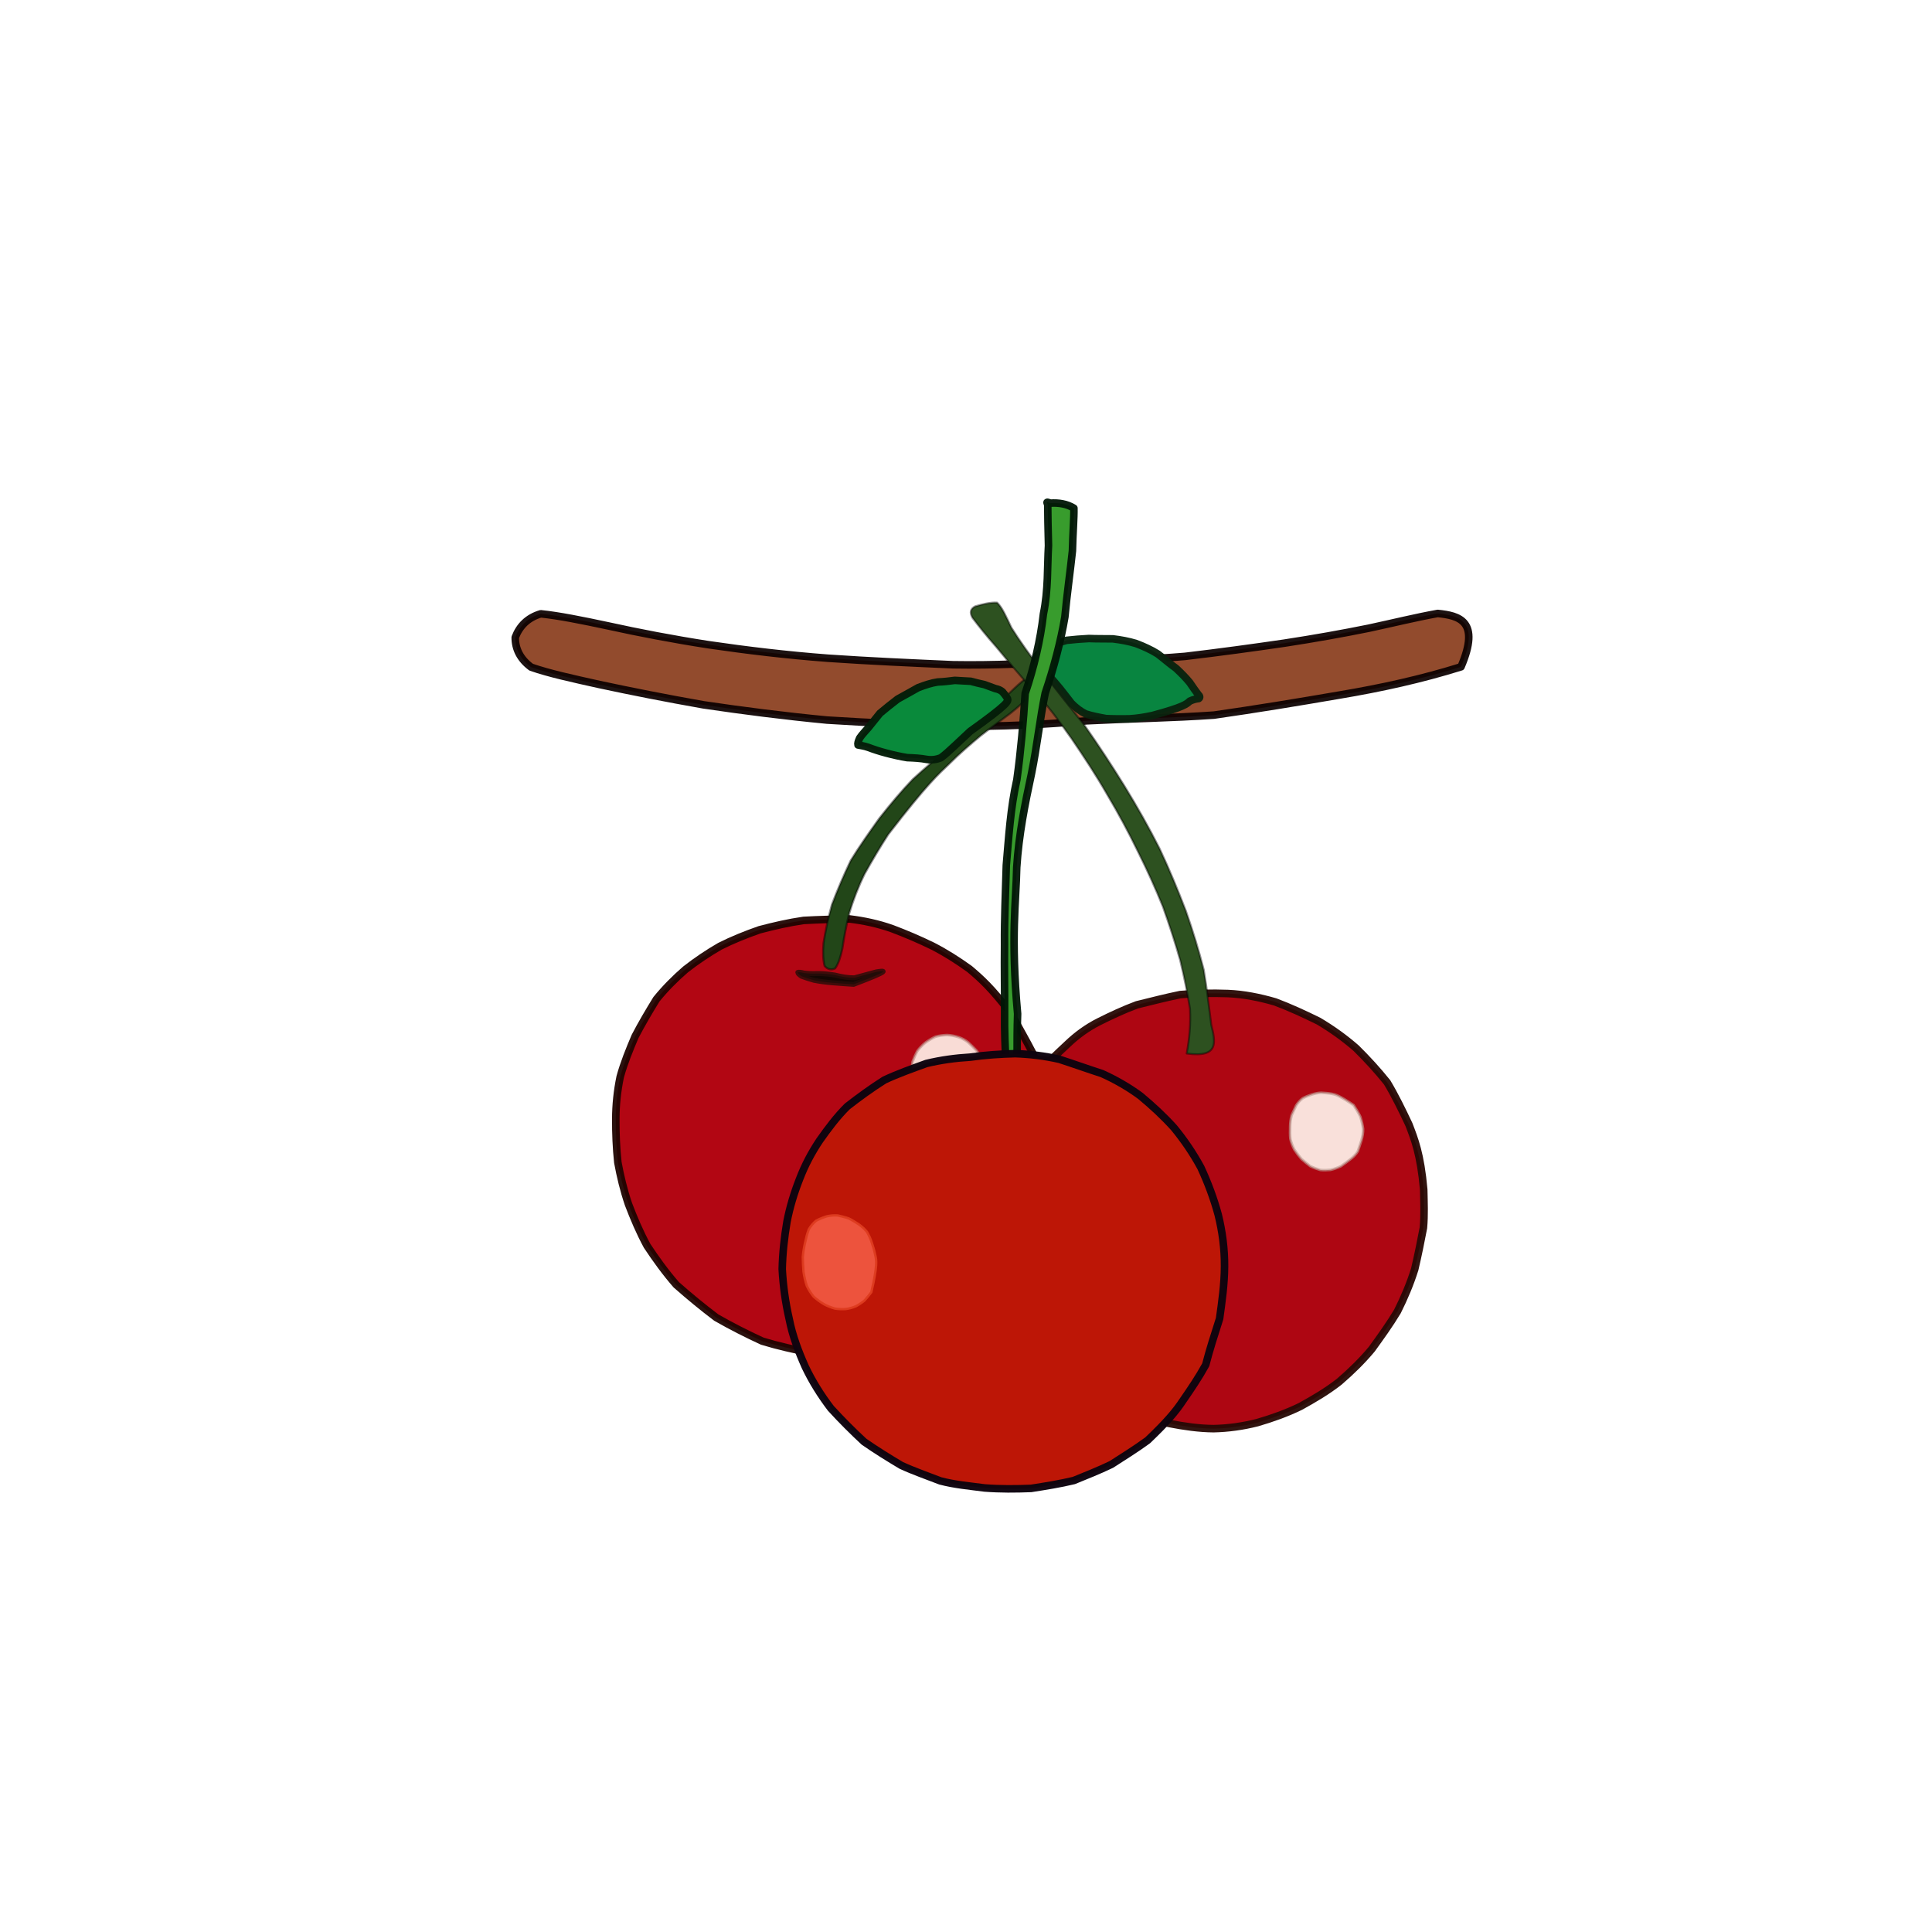 <?xml version="1.0" ?>
<svg xmlns="http://www.w3.org/2000/svg" version="1.1" width="512" height="512" viewBox="0 0 512 512">
  <defs/>
  <g>
    <path d="M 387.184 176.714 C 376.687 179.993 365.967 182.353 355.021 184.184 C 343.953 186.091 332.853 187.919 321.705 189.512 C 310.574 190.282 299.317 190.447 287.993 191.022 C 276.681 192.051 265.274 192.55 253.729 192.459 C 242.163 192.066 230.622 191.548 219.147 190.826 C 207.846 189.742 196.916 188.341 186.408 186.782 C 176.482 185.029 167.269 183.207 158.903 181.411 C 151.602 179.794 145.475 178.452 140.771 176.813 C 137.817 174.637 136.523 171.887 136.546 168.909 C 137.659 165.941 139.843 163.687 143.31 162.666 C 148.09 163.158 154.169 164.378 161.253 165.889 C 169.261 167.652 178.208 169.383 187.801 170.862 C 197.91 172.339 208.493 173.613 219.458 174.439 C 230.497 175.202 241.543 175.679 252.577 176.166 C 263.471 176.359 274.118 175.797 284.536 175.296 C 294.708 175.08 304.592 174.736 314.046 173.949 C 323.26 172.865 332.03 171.661 340.348 170.448 C 348.287 169.235 355.742 167.903 362.724 166.488 C 369.219 165.095 375.266 163.598 381.017 162.57 C 386.662 163.154 392.419 164.515 387.184 176.714" stroke-width="2" fill="rgb(146, 75, 45)" opacity="1.0" stroke="rgb(11, 0, 0)" stroke-opacity="0.926" stroke-linecap="round" stroke-linejoin="round"/>
    <path d="M 268.053 268.77 C 270.01 272.357 271.997 275.799 273.818 279.332 C 275.125 283.005 276.109 286.817 276.893 290.702 C 277.387 294.611 277.613 298.524 277.539 302.474 C 277.259 306.453 276.772 310.394 275.932 314.256 C 274.866 318.004 273.48 321.686 271.92 325.318 C 270.159 328.837 268.134 332.154 265.792 335.205 C 263.144 338.087 260.459 340.96 257.693 343.601 C 254.874 346.083 251.83 348.387 248.565 350.409 C 245.284 352.256 241.906 353.991 238.401 355.464 C 234.75 356.698 230.999 357.772 227.137 358.399 C 223.011 358.698 218.856 358.749 214.723 358.488 C 210.511 357.646 206.235 356.708 202.021 355.419 C 197.956 353.547 193.89 351.496 189.836 349.174 C 186.149 346.393 182.621 343.478 179.229 340.481 C 176.348 337.187 173.853 333.717 171.504 330.176 C 169.544 326.577 167.98 322.859 166.552 319.121 C 165.281 315.383 164.414 311.727 163.735 308.044 C 163.333 304.222 163.175 300.319 163.193 296.558 C 163.2 292.856 163.582 289.114 164.357 285.384 C 165.348 281.762 166.8 278.196 168.316 274.633 C 170.057 271.294 172.015 267.972 173.971 264.8 C 176.294 261.932 178.913 259.31 181.656 256.931 C 184.485 254.704 187.59 252.618 190.777 250.777 C 194.085 249.104 197.665 247.667 201.291 246.4 C 205.129 245.384 209.014 244.493 212.964 243.926 C 217.017 243.696 221.107 243.61 225.113 243.529 C 228.959 243.996 232.685 244.793 236.357 246.084 C 240.04 247.472 243.608 248.991 247.123 250.706 C 250.604 252.488 253.807 254.538 256.944 256.796 C 259.9 259.304 262.815 261.839 268.053 268.77" stroke-width="2" fill="rgb(178, 6, 19)" opacity="1.0" stroke="rgb(30, 4, 0)" stroke-opacity="0.944" stroke-linecap="round" stroke-linejoin="round"/>
    <path d="M 377.298 315.256 C 377.367 318.611 377.523 321.977 377.217 325.395 C 376.544 328.92 375.794 332.656 374.913 336.384 C 373.71 340.21 372.141 343.94 370.335 347.535 C 368.265 350.997 365.931 354.211 363.527 357.544 C 360.941 360.65 358.041 363.471 354.924 366.157 C 351.721 368.675 348.153 370.773 344.586 372.733 C 340.968 374.493 337.142 375.862 333.185 377.013 C 329.333 377.991 325.481 378.521 321.605 378.606 C 317.705 378.572 313.827 378.008 309.953 377.255 C 305.988 376.517 302.2 375.251 298.542 373.605 C 294.817 372.006 291.427 370.018 288.119 367.69 C 285.092 365.278 282.162 362.815 279.497 360.02 C 277.008 357.188 274.679 354.187 272.741 350.881 C 270.812 347.581 269.05 344.065 267.599 340.502 C 266.425 336.695 265.412 332.829 264.756 328.852 C 264.334 324.783 264.201 320.669 264.226 316.613 C 264.373 312.656 264.766 308.696 265.481 304.767 C 266.423 301.061 267.754 297.563 269.325 294.17 C 271.033 290.849 272.927 287.661 274.995 284.575 C 277.436 281.825 280.109 279.31 282.717 276.878 C 285.294 274.391 288.095 272.349 291.236 270.763 C 294.488 269.137 297.841 267.565 301.299 266.288 C 305.048 265.36 308.869 264.385 312.77 263.578 C 316.941 263.219 321.206 263.148 325.456 263.301 C 329.594 263.481 333.815 264.316 337.941 265.519 C 341.816 266.973 345.685 268.757 349.449 270.614 C 352.984 272.708 356.293 275.084 359.374 277.766 C 362.299 280.656 365.044 283.642 367.605 286.844 C 369.723 290.377 371.567 294.17 373.364 297.98 C 374.859 301.866 376.463 305.805 377.298 315.256" stroke-width="2" fill="rgb(174, 6, 18)" opacity="1.0" stroke="rgb(39, 9, 5)" stroke-opacity="0.95" stroke-linecap="round" stroke-linejoin="round"/>
    <path d="M 235.402 221.111 C 233.164 224.558 231.13 228.001 229.149 231.548 C 227.443 235.019 226.053 238.636 225.02 242.115 C 224.239 245.44 223.651 248.552 223.238 251.367 C 222.763 253.688 222.132 255.475 221.333 256.614 C 220.349 257.116 219.342 256.912 218.54 256.007 C 218.139 254.545 218.031 252.472 218.249 249.889 C 218.753 246.767 219.446 243.363 220.464 239.729 C 221.895 235.948 223.555 232.051 225.441 228.075 C 227.739 224.313 230.362 220.621 233.038 216.869 C 235.88 213.268 238.766 209.776 241.92 206.498 C 245.212 203.465 248.589 200.671 251.892 197.876 C 254.957 195.075 257.831 192.414 260.629 189.976 C 263.214 187.689 265.506 185.574 267.532 183.652 C 269.237 182.011 270.619 180.73 271.792 179.881 C 272.871 179.591 273.697 179.821 274.185 180.502 C 274.273 181.44 273.91 182.679 273.049 184.11 C 271.711 185.691 269.913 187.33 267.754 189.032 C 265.338 190.876 262.704 192.751 259.968 194.895 C 257.156 197.235 254.297 199.675 251.574 202.399 C 248.747 205.094 245.759 207.688 235.402 221.111" stroke-width="0.559" fill="rgb(34, 70, 24)" opacity="1.0" stroke="rgb(0, 1, 0)" stroke-opacity="0.443" stroke-linecap="round" stroke-linejoin="round"/>
    <path d="M 314.487 279.188 C 315.214 275.291 315.568 271.341 315.358 267.32 C 314.699 263.156 313.798 258.791 312.735 254.377 C 311.43 249.773 309.896 245.081 308.192 240.3 C 306.234 235.453 304.01 230.532 301.528 225.583 C 299.085 220.558 296.386 215.521 293.38 210.492 C 290.472 205.414 287.241 200.53 283.924 195.664 C 280.629 190.978 277.273 186.462 273.545 182.501 C 269.978 178.739 266.925 174.924 264.064 171.486 C 261.386 168.454 259.276 165.804 257.704 163.71 C 256.921 162.275 257.19 161.323 258.443 160.681 C 260.328 160.142 262.396 159.592 264.237 159.697 C 265.541 160.895 266.578 163.272 268.033 166.339 C 270.216 169.852 273.003 173.711 276.172 177.914 C 279.665 182.524 283.483 187.275 287.365 192.164 C 291.079 197.445 294.608 202.825 298.015 208.347 C 301.387 213.832 304.518 219.389 307.326 224.948 C 309.916 230.472 312.217 236.04 314.279 241.439 C 316.131 246.734 317.719 251.94 319.013 257.035 C 319.857 262.071 320.384 266.938 321.007 271.615 C 322.067 276.051 323.196 280.391 314.487 279.188" stroke-width="0.533" fill="rgb(45, 81, 32)" opacity="1.0" stroke="rgb(0, 0, 0)" stroke-opacity="0.441" stroke-linecap="round" stroke-linejoin="round"/>
    <path d="M 257.101 193.806 C 255.704 195.131 254.328 196.419 253.039 197.613 C 251.752 198.795 250.546 199.942 249.361 200.806 C 248.145 201.314 246.896 201.454 245.553 201.246 C 243.985 200.947 242.232 200.849 240.423 200.787 C 238.587 200.488 236.688 200.063 234.847 199.572 C 233.09 199.107 231.499 198.587 230.108 198.06 C 228.953 197.644 227.974 197.569 227.379 197.424 C 227.266 197.021 227.436 196.439 227.838 195.573 C 228.46 194.651 229.285 193.806 230.163 192.797 C 231.091 191.645 232.09 190.382 233.201 189.02 C 234.616 187.824 236.218 186.545 237.889 185.264 C 239.754 184.201 241.613 183.242 243.312 182.242 C 245.162 181.538 246.88 180.964 248.512 180.735 C 250.074 180.683 251.576 180.494 253.036 180.307 C 254.506 180.362 255.924 180.509 257.274 180.546 C 258.487 180.866 259.648 181.172 260.851 181.418 C 261.921 181.78 262.871 182.193 263.768 182.487 C 264.543 182.633 265.154 182.903 265.675 183.345 C 266.164 183.899 266.626 184.498 267.003 185.163 C 267.226 185.836 267.402 186.434 257.101 193.806" stroke-width="2" fill="rgb(9, 138, 59)" opacity="1.0" stroke="rgb(5, 29, 9)" stroke-opacity="0.972" stroke-linecap="round" stroke-linejoin="round"/>
    <path d="M 305.427 189.605 C 303.338 190.058 301.27 190.393 299.168 190.499 C 297.096 190.521 295.08 190.527 293.117 190.43 C 291.245 190.091 289.453 189.746 287.745 189.205 C 286.365 188.528 285.118 187.568 283.942 186.382 C 282.928 185.081 281.92 183.744 280.808 182.366 C 279.683 181.004 278.631 179.789 277.568 178.644 C 276.555 177.601 275.669 176.665 274.986 175.85 C 274.593 175.091 274.512 174.397 274.806 173.755 C 275.498 173.089 276.473 172.292 277.698 171.49 C 279.222 170.806 280.852 170.147 282.66 169.694 C 284.564 169.478 286.532 169.318 288.594 169.216 C 290.684 169.31 292.757 169.266 294.914 169.302 C 297.017 169.566 299.08 169.915 301.1 170.553 C 303.067 171.3 305.027 172.179 306.779 173.272 C 308.497 174.571 310.039 175.948 311.648 177.089 C 313.016 178.371 314.266 179.621 315.291 180.882 C 316.151 182.17 316.866 183.17 317.503 184.013 C 318.001 184.502 318.078 184.852 317.665 185.13 C 316.977 185.198 316.143 185.407 315.284 185.813 C 314.492 186.579 313.619 187.396 305.427 189.605" stroke-width="2" fill="rgb(8, 133, 64)" opacity="1.0" stroke="rgb(9, 35, 14)" stroke-opacity="0.958" stroke-linecap="round" stroke-linejoin="round"/>
    <path d="M 358.709 292.863 C 359.353 293.865 360.009 294.887 360.501 295.951 C 360.862 297.07 361.096 298.146 361.228 299.181 C 361.256 300.201 361.066 301.242 360.784 302.221 C 360.471 303.191 360.154 304.169 359.832 305.099 C 359.321 305.921 358.609 306.647 357.774 307.271 C 356.964 307.901 356.157 308.49 355.332 309.066 C 354.422 309.503 353.545 309.792 352.611 310.023 C 351.688 310.114 350.777 310.139 349.91 310.043 C 348.999 309.781 348.095 309.467 347.253 309.046 C 346.491 308.452 345.693 307.834 344.915 307.147 C 344.248 306.363 343.603 305.534 343.011 304.638 C 342.552 303.704 342.171 302.791 341.971 301.8 C 341.851 300.783 341.885 299.711 341.905 298.653 C 341.913 297.587 342.048 296.552 342.293 295.581 C 342.707 294.709 343.11 293.841 343.502 292.955 C 343.983 292.183 344.595 291.548 345.238 291.054 C 345.957 290.672 346.768 290.359 347.577 290.078 C 348.417 289.811 349.233 289.633 350.089 289.593 C 351.031 289.647 351.953 289.702 352.923 289.863 C 353.897 290.045 354.819 290.265 358.709 292.863" stroke-width="0.682" fill="rgb(249, 224, 218)" opacity="1.0" stroke="rgb(188, 156, 146)" stroke-opacity="0.643" stroke-linecap="round" stroke-linejoin="round"/>
    <path d="M 253.44 294.834 C 252.444 294.926 251.395 294.966 250.371 294.873 C 249.346 294.676 248.358 294.453 247.413 294.18 C 246.538 293.708 245.736 293.097 244.987 292.41 C 244.235 291.813 243.572 291.077 243.052 290.215 C 242.634 289.397 242.284 288.469 241.974 287.468 C 241.735 286.498 241.634 285.499 241.639 284.47 C 241.622 283.376 241.689 282.351 241.857 281.361 C 242.191 280.43 242.624 279.462 243.078 278.565 C 243.678 277.751 244.41 277.009 245.191 276.348 C 246.034 275.742 246.956 275.181 247.91 274.739 C 248.889 274.451 249.941 274.341 251.027 274.3 C 252.095 274.357 253.059 274.552 254.052 274.864 C 255.01 275.193 255.872 275.664 256.649 276.307 C 257.396 277.026 258.138 277.712 258.79 278.423 C 259.352 279.167 259.913 279.966 260.354 280.797 C 260.679 281.669 260.808 282.589 260.857 283.535 C 260.843 284.492 260.761 285.478 260.646 286.379 C 260.485 287.324 260.256 288.241 259.891 289.131 C 259.451 289.909 258.959 290.782 258.344 291.625 C 257.732 292.498 257.218 293.389 253.44 294.834" stroke-width="0.681" fill="rgb(249, 220, 214)" opacity="1.0" stroke="rgb(191, 146, 139)" stroke-opacity="0.65" stroke-linecap="round" stroke-linejoin="round"/>
    <path d="M 226.22 260.865 C 224.301 260.745 222.408 260.597 220.523 260.443 C 218.778 260.293 217.184 260.086 215.699 259.784 C 214.381 259.419 213.278 259.051 212.401 258.71 C 211.778 258.289 211.441 257.958 211.43 257.692 C 211.729 257.604 212.272 257.664 213.098 257.867 C 214.096 258.001 215.27 258.059 216.608 258.001 C 218.078 257.975 219.63 258.142 221.237 258.391 C 222.906 258.822 224.638 259.142 226.41 259.134 C 228.285 258.649 230.189 258.08 232.237 257.557 C 234.414 257.209 236.564 256.951 226.22 260.865" stroke-width="1.308" fill="rgb(19, 7, 3)" opacity="1.0" stroke="rgb(39, 14, 9)" stroke-opacity="0.825" stroke-linecap="round" stroke-linejoin="round"/>
    <path d="M 269.678 268.68 C 269.541 272.636 269.545 276.446 269.547 279.819 C 269.765 282.723 269.86 285.223 269.78 287.197 C 269.194 288.334 268.305 288.677 267.543 288.384 C 267.025 287.075 266.604 284.754 266.546 281.585 C 266.396 277.798 266.168 273.346 266.234 268.268 C 266.269 262.728 266.14 256.726 266.212 250.335 C 266.152 243.63 266.47 236.629 266.681 229.297 C 267.342 221.748 267.767 214.222 269.483 206.614 C 270.561 198.855 271.206 191.192 271.685 183.751 C 274.066 176.645 275.707 169.745 276.518 162.687 C 277.827 156.324 277.527 150.253 277.859 144.578 C 277.736 139.938 277.668 136.266 277.664 133.744 C 277.298 132.842 277.374 133.066 278.418 133.336 C 280.497 133.193 282.747 133.523 284.597 134.674 C 284.656 137.308 284.319 141.164 284.203 146.001 C 283.622 151.487 282.775 157.39 282.202 163.521 C 281.094 170.12 279.253 176.975 276.991 183.689 C 275.569 190.568 274.847 197.708 273.335 205.119 C 271.64 212.985 269.995 221.211 269.444 229.879 C 269.283 238.958 267.819 248.148 269.678 268.68" stroke-width="2" fill="rgb(56, 156, 45)" opacity="1.0" stroke="rgb(0, 22, 6)" stroke-opacity="0.949" stroke-linecap="round" stroke-linejoin="round"/>
    <path d="M 304.145 381.697 C 300.965 384.025 297.656 386.059 294.513 388.095 C 291.22 389.688 287.809 391.019 284.587 392.346 C 280.96 393.225 277.059 393.845 273.236 394.442 C 269.206 394.604 265.081 394.638 260.934 394.322 C 256.899 393.792 252.933 393.445 249.187 392.448 C 245.716 391.096 242.177 389.883 238.845 388.342 C 235.573 386.399 232.253 384.338 228.985 382.07 C 225.986 379.291 223.044 376.346 220.193 373.232 C 217.627 369.864 215.283 366.163 213.404 362.212 C 211.596 358.156 210.014 353.994 209.154 349.579 C 208.133 345.136 207.534 340.731 207.295 336.318 C 207.397 332.033 207.864 327.861 208.55 323.795 C 209.298 319.931 210.414 316.224 211.887 312.47 C 213.291 308.798 215.07 305.44 217.226 302.217 C 219.469 299.039 221.807 295.909 224.541 293.207 C 227.692 290.756 230.989 288.358 234.393 286.206 C 238.002 284.527 241.743 283.201 245.506 281.835 C 249.31 280.917 253.186 280.385 257.137 280.155 C 261.118 279.588 265.087 279.325 269.022 279.231 C 272.962 279.353 276.912 279.85 280.763 280.726 C 284.445 281.917 288.224 283.274 292.045 284.512 C 295.606 286.117 299.066 288.096 302.231 290.433 C 305.346 293.019 308.339 295.781 311.105 298.839 C 313.777 302.085 316.184 305.618 318.231 309.389 C 320.079 313.369 321.664 317.575 322.841 321.925 C 323.934 326.363 324.542 330.926 324.512 335.602 C 324.491 340.35 323.829 344.947 323.204 349.457 C 321.856 353.66 320.565 357.679 319.529 361.689 C 317.71 365.01 315.608 368.103 313.53 371.112 C 311.565 374.087 309.281 376.785 304.145 381.697" stroke-width="2" fill="rgb(189, 22, 6)" opacity="1.0" stroke="rgb(14, 4, 15)" stroke-opacity="0.975" stroke-linecap="round" stroke-linejoin="round"/>
    <path d="M 230.915 342.445 C 230.321 343.219 229.734 343.975 229.1 344.646 C 228.38 345.24 227.591 345.759 226.787 346.187 C 225.963 346.543 225.06 346.776 224.121 346.905 C 223.196 346.967 222.221 346.94 221.248 346.78 C 220.257 346.499 219.259 346.116 218.343 345.612 C 217.407 345.048 216.49 344.395 215.646 343.653 C 214.925 342.788 214.307 341.806 213.813 340.76 C 213.413 339.609 213.138 338.362 212.951 337.081 C 212.843 335.775 212.761 334.404 212.753 333.08 C 212.879 331.779 213.081 330.469 213.375 329.223 C 213.635 328.027 213.935 326.852 214.334 325.803 C 214.841 324.927 215.499 324.141 216.263 323.508 C 217.151 323.031 218.097 322.655 219.044 322.349 C 220.019 322.123 221.016 322.05 222.013 322.113 C 222.992 322.322 223.985 322.567 224.939 322.9 C 225.884 323.366 226.749 323.921 227.608 324.474 C 228.419 325.065 229.138 325.714 229.746 326.447 C 230.258 327.314 230.687 328.251 231.023 329.28 C 231.393 330.356 231.724 331.5 231.975 332.713 C 232.265 333.989 232.572 335.332 230.915 342.445" stroke-width="0.635" fill="rgb(237, 83, 61)" opacity="1.0" stroke="rgb(222, 60, 32)" stroke-opacity="0.955" stroke-linecap="round" stroke-linejoin="round"/>
  </g>
</svg>
